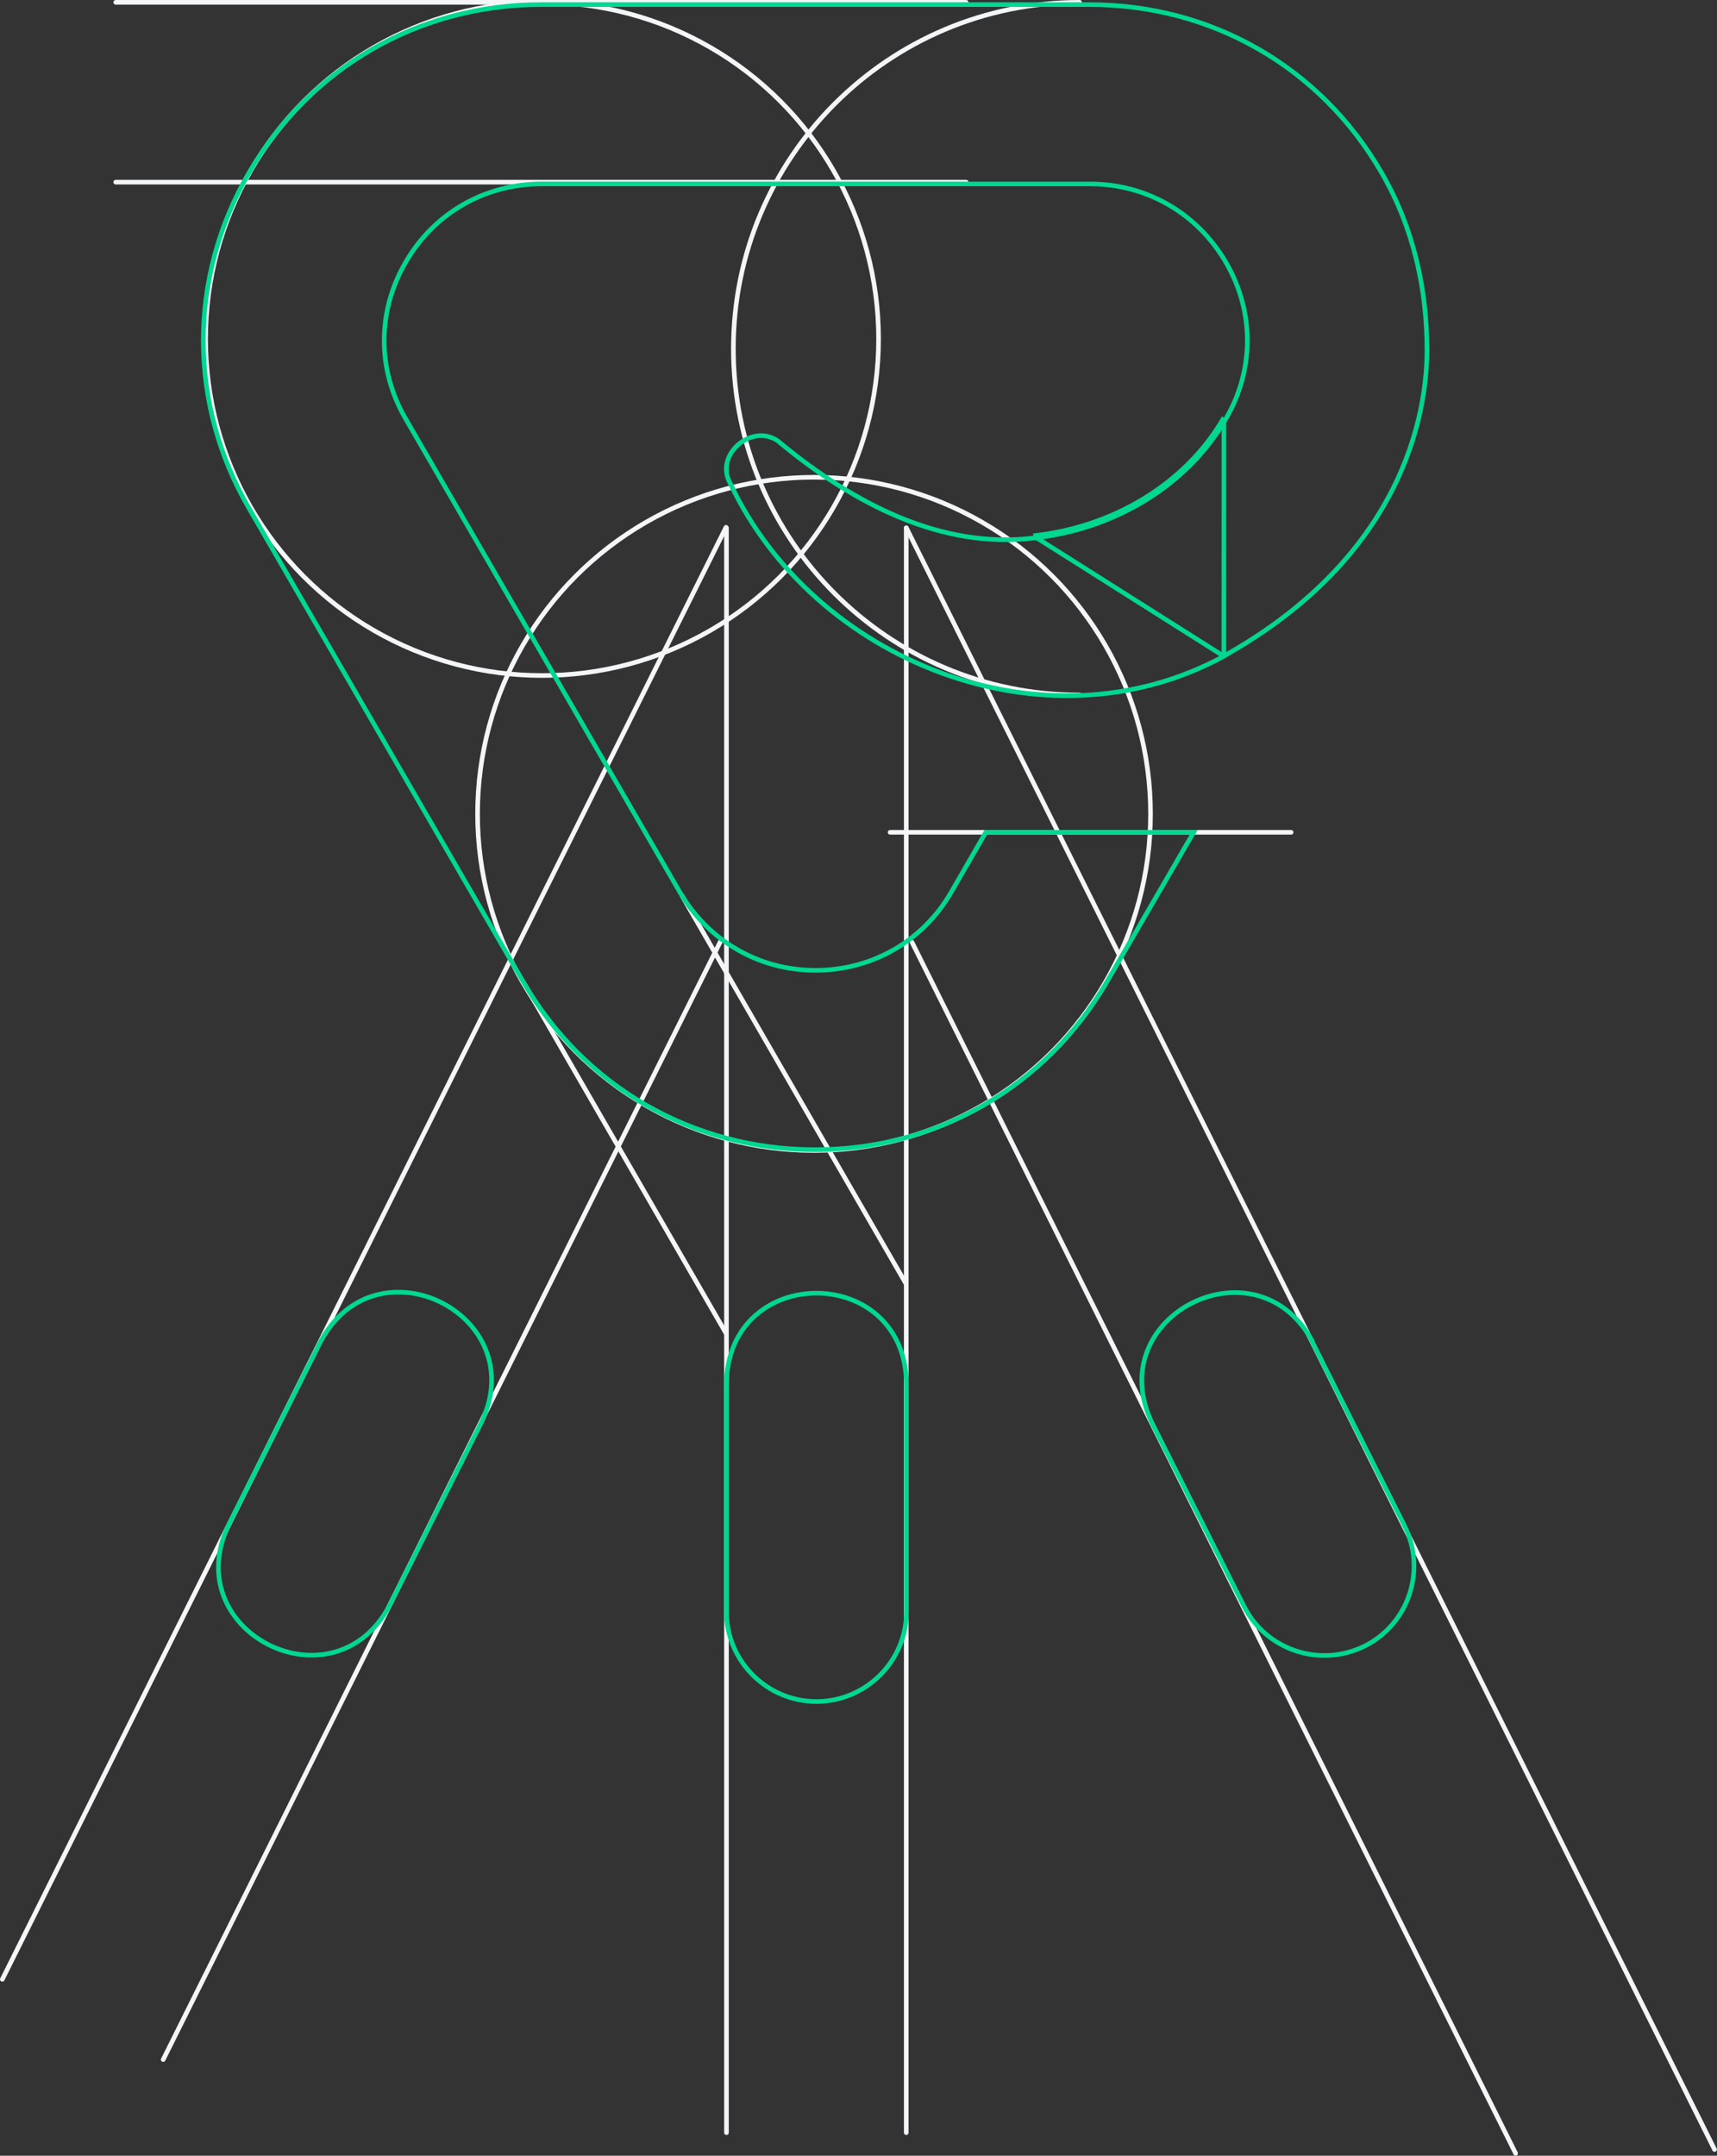 <svg width="745" height="935" viewBox="0 0 745 935" fill="none" xmlns="http://www.w3.org/2000/svg">
<rect x="0" y="0" width="745" height="935" fill="#333333" stroke="none"/>
<circle cx="235.212" cy="147" r="146" stroke="#F3F5F7" stroke-width="2"/>
<circle cx="353.212" cy="353" r="146" stroke="#F3F5F7" stroke-width="2"/>
<path d="M393.212 925L393.212 229" stroke="#F3F5F7" stroke-width="2" stroke-linecap="round"/>
<path d="M315.212 925L315.212 229" stroke="#F3F5F7" stroke-width="2" stroke-linecap="round"/>
<path d="M393.228 228.885L743.939 932.303" stroke="#F3F5F7" stroke-width="2" stroke-linecap="round"/>
<path d="M395.707 408.668L657.625 933.994" stroke="#F3F5F7" stroke-width="2" stroke-linecap="round"/>
<path d="M1 858.506L315.009 228.702" stroke="#F3F5F7" stroke-width="2" stroke-linecap="round"/>
<path d="M70.805 893.31L312.528 408.488" stroke="#F3F5F7" stroke-width="2" stroke-linecap="round"/>
<path d="M295.987 388.596L392.987 556.605" stroke="#F3F5F7" stroke-width="2" stroke-linecap="round"/>
<path d="M227.437 426.596L314.937 578.151" stroke="#F3F5F7" stroke-width="2" stroke-linecap="round"/>
<path d="M50.212 1H419.212" stroke="#F3F5F7" stroke-width="2" stroke-linecap="round"/>
<path d="M50.212 79H419.212" stroke="#F3F5F7" stroke-width="2" stroke-linecap="round"/>
<path d="M386.212 361H560.212" stroke="#F3F5F7" stroke-width="2" stroke-linecap="round"/>
<path d="M468.437 301.45C385.47 301.45 318.212 234.192 318.212 151.225C318.212 68.258 385.47 1 468.437 1" stroke="#F3F5F7" stroke-width="2" stroke-linecap="round"/>
<path d="M545.414 561.861C554.358 564.233 562.763 570.159 568.8 580.626H568.677L569.404 582.074L609.447 661.854C609.447 661.855 609.448 661.856 609.448 661.857C619.013 681.112 611.201 704.443 592.077 713.969C572.742 723.501 549.318 715.712 539.757 696.664L499.719 616.892C494.23 605.217 494.376 594.417 497.994 585.479C501.621 576.518 508.768 569.36 517.385 565.068C526.002 560.776 536.039 559.375 545.414 561.861Z" stroke="#00D791" stroke-width="2"/>
<path d="M208.999 616.693L168.966 696.454C162.884 707.833 154.122 714.199 144.77 716.679C135.395 719.165 125.358 717.764 116.741 713.472C108.124 709.18 100.977 702.022 97.35 693.061C93.732 684.123 93.586 673.323 99.074 661.648L139.107 581.887C145.189 570.508 153.952 564.143 163.303 561.663C172.678 559.176 182.716 560.578 191.333 564.87C199.95 569.162 207.096 576.32 210.724 585.281C214.342 594.218 214.487 605.019 208.999 616.693Z" stroke="#00D791" stroke-width="2"/>
<path d="M315.214 599.392C316.593 548.05 391.923 548.05 393.303 599.392V699.108C393.303 720.493 375.734 738 354.258 738C332.782 738 315.214 720.493 315.214 699.108V599.392Z" stroke="#00D791" stroke-width="2"/>
<path d="M531.03 284.634H530.932L534.156 282.768C613.029 237.133 619.152 173.118 619.152 151.791C619.152 125.408 613.378 98.86 599.465 74.903L599.464 74.901C573.015 29.138 525.693 2 472.789 2H234.725C181.823 2 134.5 29.335 108.049 74.903C81.6 120.468 81.6 174.936 108.049 220.502L108.049 220.502L226.981 425.746L226.982 425.747C253.431 471.511 300.753 498.648 353.657 498.648C406.559 498.648 453.883 471.313 480.333 425.745L517.904 361.027H427.715L412.789 386.853C400.596 408.109 378.439 420.865 353.857 420.865C329.27 420.865 307.32 408.106 294.929 386.859L294.928 386.857L175.997 181.616C175.997 181.615 175.996 181.614 175.996 181.613C163.603 160.36 163.603 135.045 175.996 113.792C188.189 92.537 210.345 79.784 234.925 79.784H472.989C497.576 79.784 519.527 92.542 531.917 113.789C544.311 135.042 544.312 160.357 531.92 181.61M531.03 284.634L531.053 181.112M531.03 284.634C452.786 327.15 352.834 286.054 316.92 209.807L316.904 209.773L316.886 209.741C313.189 203.203 315.859 196.293 321.034 192.273C326.204 188.256 333.595 187.347 339.154 192.609L339.18 192.633L339.208 192.656C370.918 218.648 408.63 238.199 448.475 233.366M531.03 284.634L448.362 232.373M531.92 181.61C531.919 181.612 531.918 181.614 531.917 181.616L531.053 181.112M531.92 181.61C531.92 181.61 531.921 181.61 531.921 181.609L531.053 181.112M531.92 181.61C514.92 211.247 482.579 229.746 448.475 233.366M531.053 181.112C514.235 210.432 482.199 228.783 448.362 232.373M448.475 233.366C448.478 233.366 448.48 233.366 448.482 233.366L448.362 232.373M448.475 233.366C448.473 233.367 448.47 233.367 448.467 233.367L448.362 232.373" stroke="#00D791" stroke-width="2"/>
</svg>
